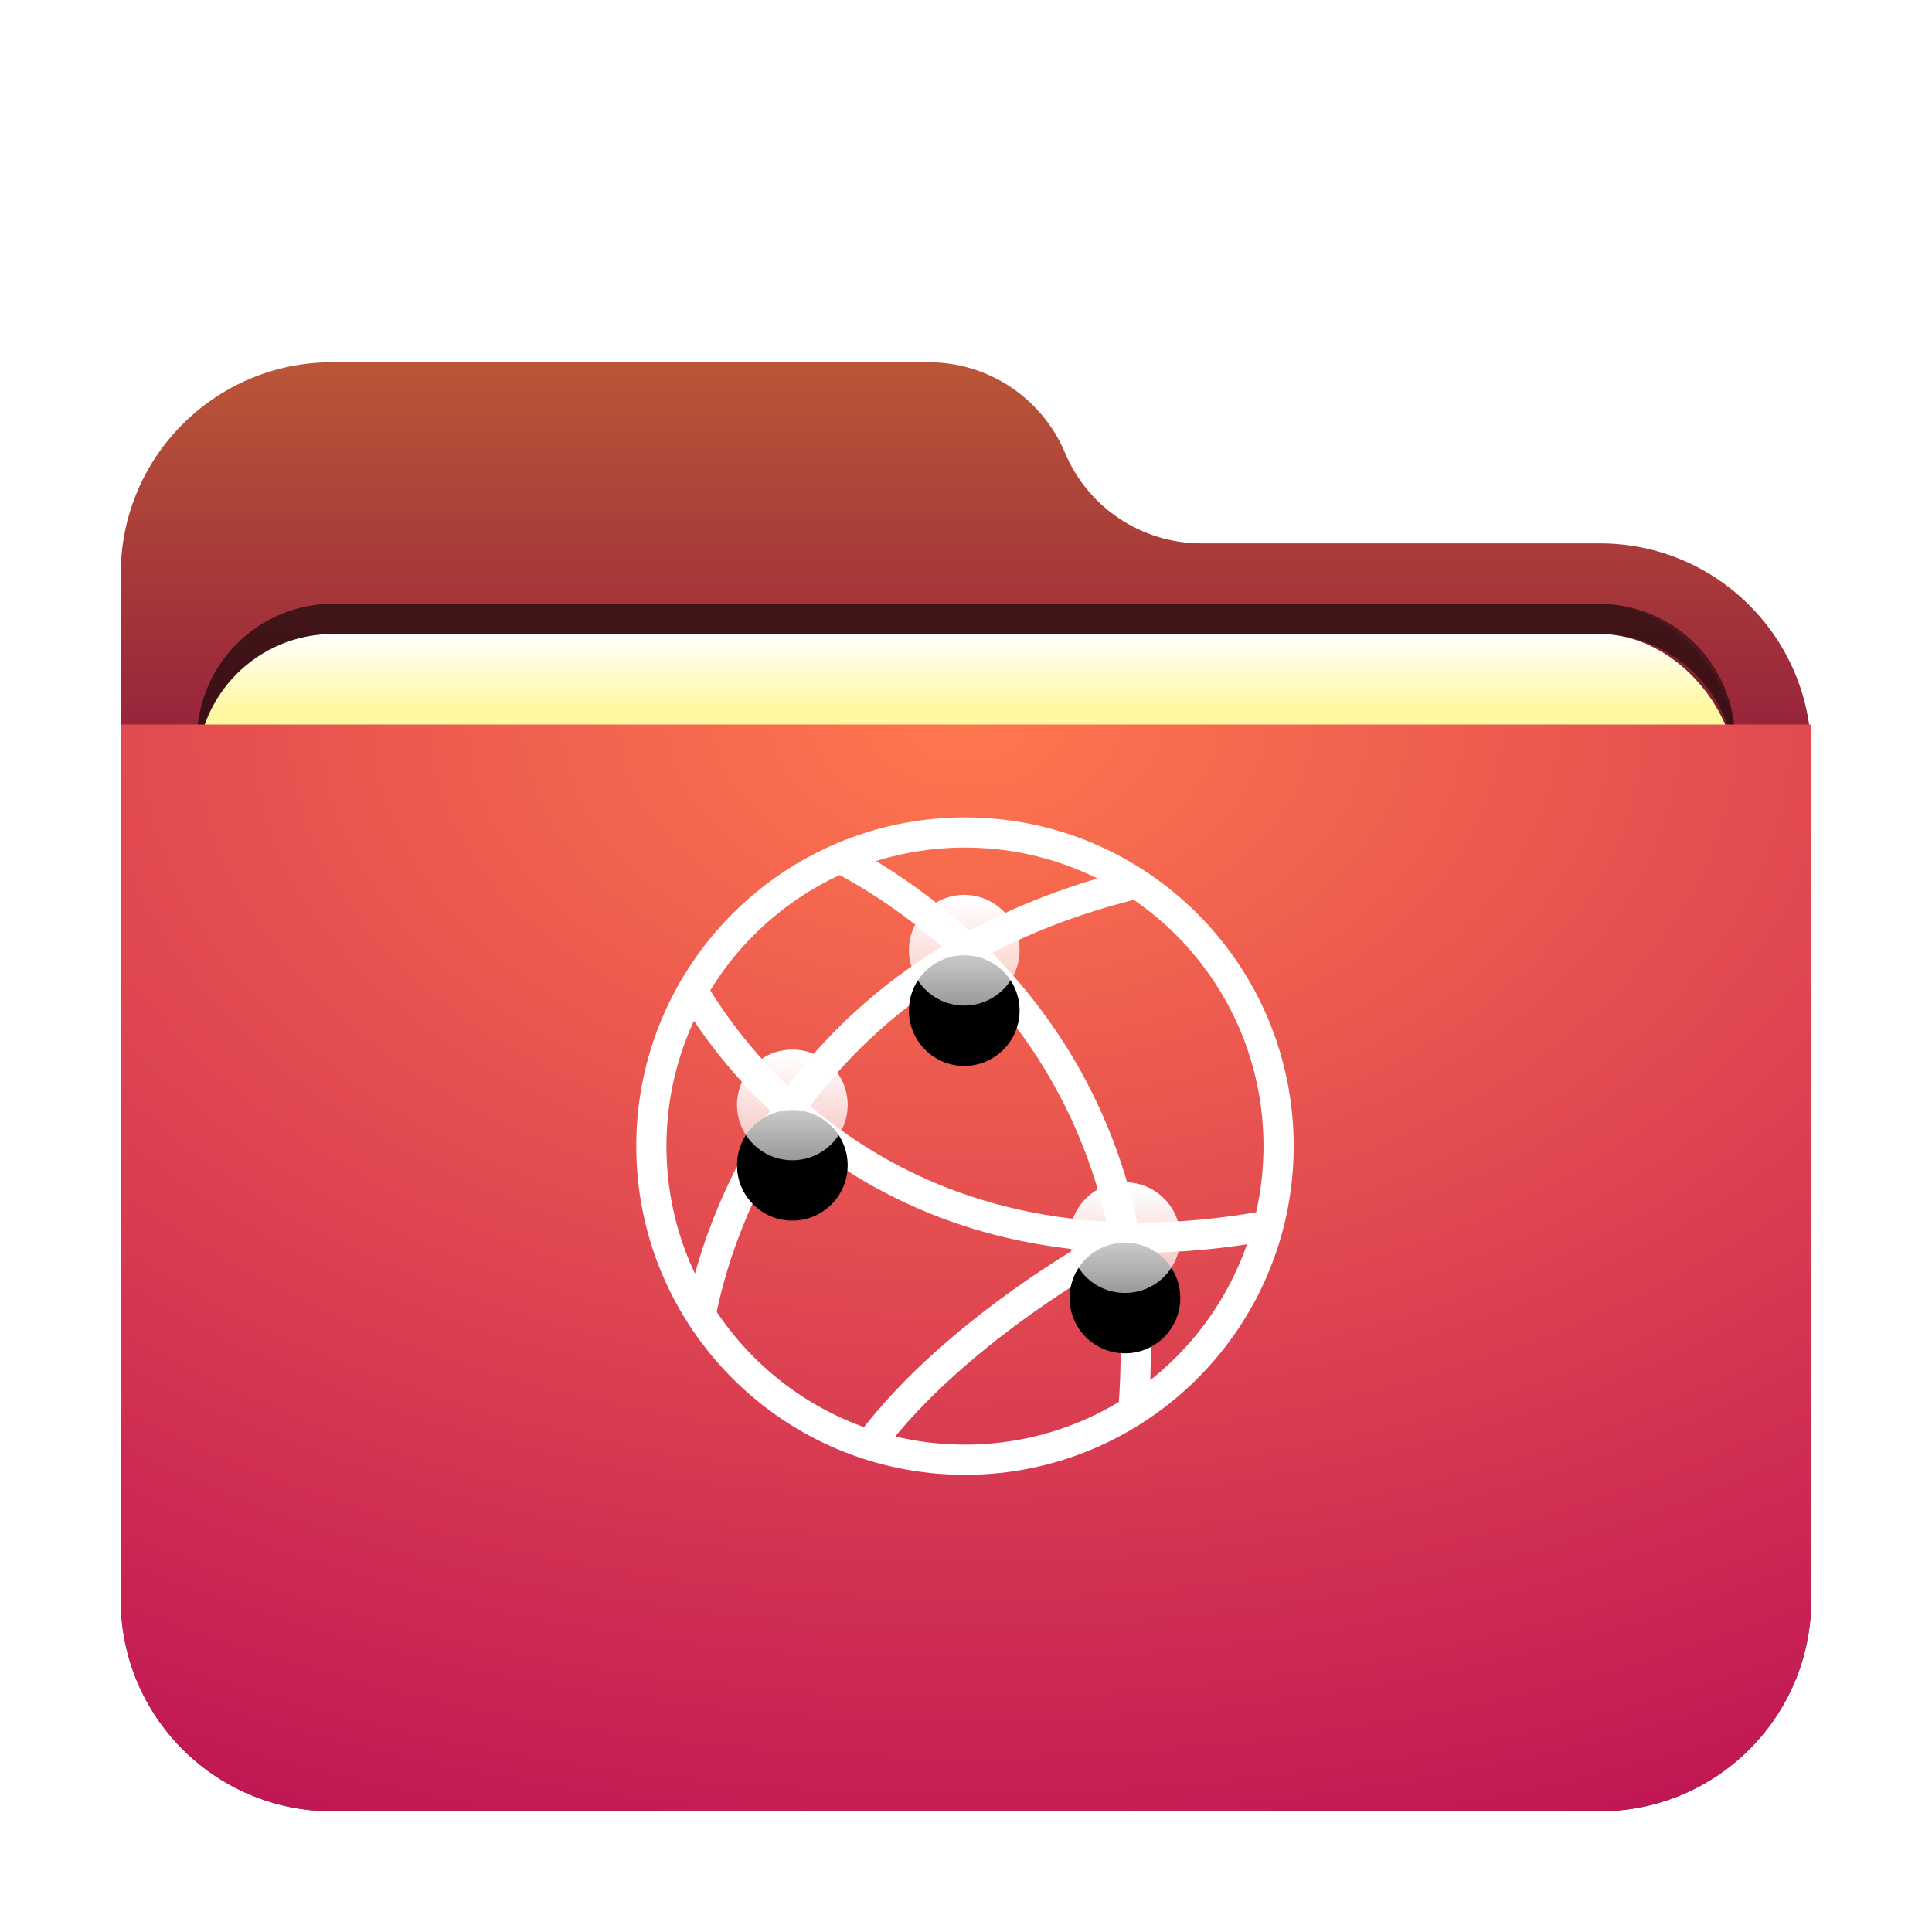 <svg width="64" height="64" version="1.1" viewBox="0 0 64 64" xmlns="http://www.w3.org/2000/svg" xmlns:xlink="http://www.w3.org/1999/xlink">
<defs>
<filter id="network-server-64px-a" x="-14.3%" y="-16.7%" width="128.6%" height="133.3%">
<feOffset dy="1" in="SourceAlpha" result="shadowOffsetOuter1"/>
<feGaussianBlur in="shadowOffsetOuter1" result="shadowBlurOuter1" stdDeviation="1.5"/>
<feComposite in="shadowBlurOuter1" in2="SourceAlpha" operator="out" result="shadowBlurOuter1"/>
<feColorMatrix in="shadowBlurOuter1" result="shadowMatrixOuter1" values="0 0 0 0 0   0 0 0 0 0   0 0 0 0 0  0 0 0 0.2 0"/>
<feMerge>
<feMergeNode in="shadowMatrixOuter1"/>
<feMergeNode in="SourceGraphic"/>
</feMerge>
</filter>
<linearGradient id="network-server-64px-c" x1="25.923" x2="25.923" y1="-3.0699e-14" y2="19.685" gradientTransform="scale(1.08 .926)" gradientUnits="userSpaceOnUse">
<stop stop-color="#ba5638" offset="0"/>
<stop stop-color="#870b3d" offset="1"/>
</linearGradient>
<path id="network-server-64px-b" d="m31.279 3c0.764 1.818 2.544 3 4.516 3h13.205c3.866 0 7 3.134 7 7v28c0 3.866-3.134 7-7 7h-42c-3.866 0-7-3.134-7-7l-2.6645e-15 -34c-4.7345e-16 -3.866 3.134-7 7-7l19.764 1.1546e-14c1.972-3.6222e-16 3.751 1.182 4.516 3z"/>
<linearGradient id="network-server-64px-l" x1="52.084%" x2="52.084%" y1="4.908%" y2="100%">
<stop stop-color="#FFF" offset="0"/>
<stop stop-color="#FFF" stop-opacity=".6" offset="1"/>
</linearGradient>
<path id="network-server-64px-k" d="m12.775 4.477c0 1.012-0.821 1.833-1.833 1.833-1.012 0-1.833-0.821-1.833-1.833s0.821-1.833 1.833-1.833c1.012 0 1.833 0.821 1.833 1.833"/>
<filter id="network-server-64px-j" x="-354.5%" y="-300%" width="809.1%" height="809.1%">
<feOffset dy="2" in="SourceAlpha" result="shadowOffsetOuter1"/>
<feGaussianBlur in="shadowOffsetOuter1" result="shadowBlurOuter1" stdDeviation="4"/>
<feColorMatrix in="shadowBlurOuter1" values="0 0 0 0 0   0 0 0 0 0.427   0 0 0 0 0.969  0 0 0 0.5 0"/>
</filter>
<path id="network-server-64px-n" d="m7.08 9.602c0 1.012-0.821 1.833-1.833 1.833s-1.833-0.821-1.833-1.833c0-1.012 0.821-1.833 1.833-1.833s1.833 0.821 1.833 1.833"/>
<filter id="network-server-64px-m" x="-354.5%" y="-300%" width="809.1%" height="809.1%">
<feOffset dy="2" in="SourceAlpha" result="shadowOffsetOuter1"/>
<feGaussianBlur in="shadowOffsetOuter1" result="shadowBlurOuter1" stdDeviation="4"/>
<feColorMatrix in="shadowBlurOuter1" values="0 0 0 0 0   0 0 0 0 0.427   0 0 0 0 0.969  0 0 0 0.5 0"/>
</filter>
<path id="network-server-64px-p" d="m18.099 13.998c0 1.012-0.821 1.833-1.833 1.833s-1.833-0.821-1.833-1.833 0.821-1.833 1.833-1.833 1.833 0.821 1.833 1.833"/>
<filter id="network-server-64px-o" x="-354.5%" y="-300%" width="809.1%" height="809.1%">
<feOffset dy="2" in="SourceAlpha" result="shadowOffsetOuter1"/>
<feGaussianBlur in="shadowOffsetOuter1" result="shadowBlurOuter1" stdDeviation="4"/>
<feColorMatrix in="shadowBlurOuter1" values="0 0 0 0 0   0 0 0 0 0.427   0 0 0 0 0.969  0 0 0 0.5 0"/>
</filter>
<radialGradient id="radialGradient927" cx="22.45" cy=".624" r="52.808" gradientTransform="matrix(1.247 0 0 .802 4 22.5)" gradientUnits="userSpaceOnUse">
<stop stop-color="#ff774d" offset="0"/>
<stop stop-color="#ba0e55" offset="1"/>
</radialGradient>
<linearGradient id="linearGradient931" x1="11.018" x2="11.018" y1="2.823" y2="6.31" gradientUnits="userSpaceOnUse" xlink:href="#network-server-64px-l"/>
<linearGradient id="linearGradient933" x1="5.323" x2="5.323" y1="7.948" y2="11.435" gradientUnits="userSpaceOnUse" xlink:href="#network-server-64px-l"/>
<linearGradient id="linearGradient935" x1="16.342" x2="16.342" y1="12.345" y2="15.832" gradientUnits="userSpaceOnUse" xlink:href="#network-server-64px-l"/>
<filter id="filter920" x="-.051" y="-.124" width="1.101" height="1.249" color-interpolation-filters="sRGB">
<feGaussianBlur stdDeviation="1.076"/>
</filter>
<linearGradient id="linearGradient893" x1="17.868" x2="17.868" y1="14.103" y2="17.939" gradientTransform="matrix(1.567 0 0 .638 4 11)" gradientUnits="userSpaceOnUse">
<stop stop-color="#FFF" offset="0"/>
<stop stop-color="#fff8a3" offset="1"/>
</linearGradient>
<filter id="folder-64px-a" x="-.143" y="-.167" width="1.286" height="1.333">
<feOffset dy="1" in="SourceAlpha" result="shadowOffsetOuter1"/>
<feGaussianBlur in="shadowOffsetOuter1" result="shadowBlurOuter1" stdDeviation="1.5"/>
<feComposite in="shadowBlurOuter1" in2="SourceAlpha" operator="out" result="shadowBlurOuter1"/>
<feColorMatrix in="shadowBlurOuter1" result="shadowMatrixOuter1" values="0 0 0 0 0   0 0 0 0 0   0 0 0 0 0  0 0 0 0.2 0"/>
<feMerge>
<feMergeNode in="shadowMatrixOuter1"/>
<feMergeNode in="SourceGraphic"/>
</feMerge>
</filter>
</defs>
<use transform="translate(4,11)" width="100%" height="100%" fill="url(#network-server-64px-c)" fill-rule="evenodd" filter="url(#network-server-64px-a)" xlink:href="#network-server-64px-b"/>
<rect x="6.523" y="20" width="50.955" height="20.75" rx="4.525" ry="4.525" fill-opacity=".2" fill-rule="evenodd" filter="url(#filter920)" style="paint-order:stroke fill markers"/>
<rect x="6.523" y="20" width="50.955" height="20.75" rx="4.5" ry="4.5" fill="url(#linearGradient893)" fill-rule="evenodd" filter="url(#folder-64px-a)"/>
<path d="m11.049 20c-2.507 0-4.525 2.018-4.525 4.525v1c0-2.507 2.018-4.525 4.525-4.525h41.904c2.507 0 4.525 2.018 4.525 4.525v-1c0-2.507-2.018-4.525-4.525-4.525z" fill-rule="evenodd" opacity=".5" style="paint-order:stroke fill markers"/>
<path d="m4 23h56v29c0 3.866-3.134 7-7 7h-42c-3.866 0-7-3.134-7-7z" fill="url(#radialGradient927)" fill-rule="evenodd" filter="url(#network-server-64px-a)"/>
<path d="m42.355 37.966c0 5.737-4.652 10.389-10.389 10.389s-10.389-4.652-10.389-10.389 4.652-10.389 10.389-10.389 10.389 4.652 10.389 10.389zm-0.337 2.628c-12.253 2.251-17.753-5.526-19.073-7.789m0.267 10.755c0.502-2.631 3.024-11.502 14.436-14.29m-0.104 17.461c0.963-11.881-7.255-17.032-9.709-18.297m9.431 12.558s-5.471 2.85-8.464 6.87" fill="none" stroke="#fff" stroke-linecap="round" stroke-linejoin="round"/>
<use transform="translate(21,27)" width="100%" height="100%" fill="#000000" fill-rule="evenodd" filter="url(#network-server-64px-j)" xlink:href="#network-server-64px-k"/>
<use transform="translate(21,27)" width="100%" height="100%" fill="url(#linearGradient931)" fill-rule="evenodd" xlink:href="#network-server-64px-k"/>
<use transform="translate(21,27)" width="100%" height="100%" fill="#000000" fill-rule="evenodd" filter="url(#network-server-64px-m)" xlink:href="#network-server-64px-n"/>
<use transform="translate(21,27)" width="100%" height="100%" fill="url(#linearGradient933)" fill-rule="evenodd" xlink:href="#network-server-64px-n"/>
<use transform="translate(21,27)" width="100%" height="100%" fill="#000000" fill-rule="evenodd" filter="url(#network-server-64px-o)" xlink:href="#network-server-64px-p"/>
<use transform="translate(21,27)" width="100%" height="100%" fill="url(#linearGradient935)" fill-rule="evenodd" xlink:href="#network-server-64px-p"/>
</svg>
